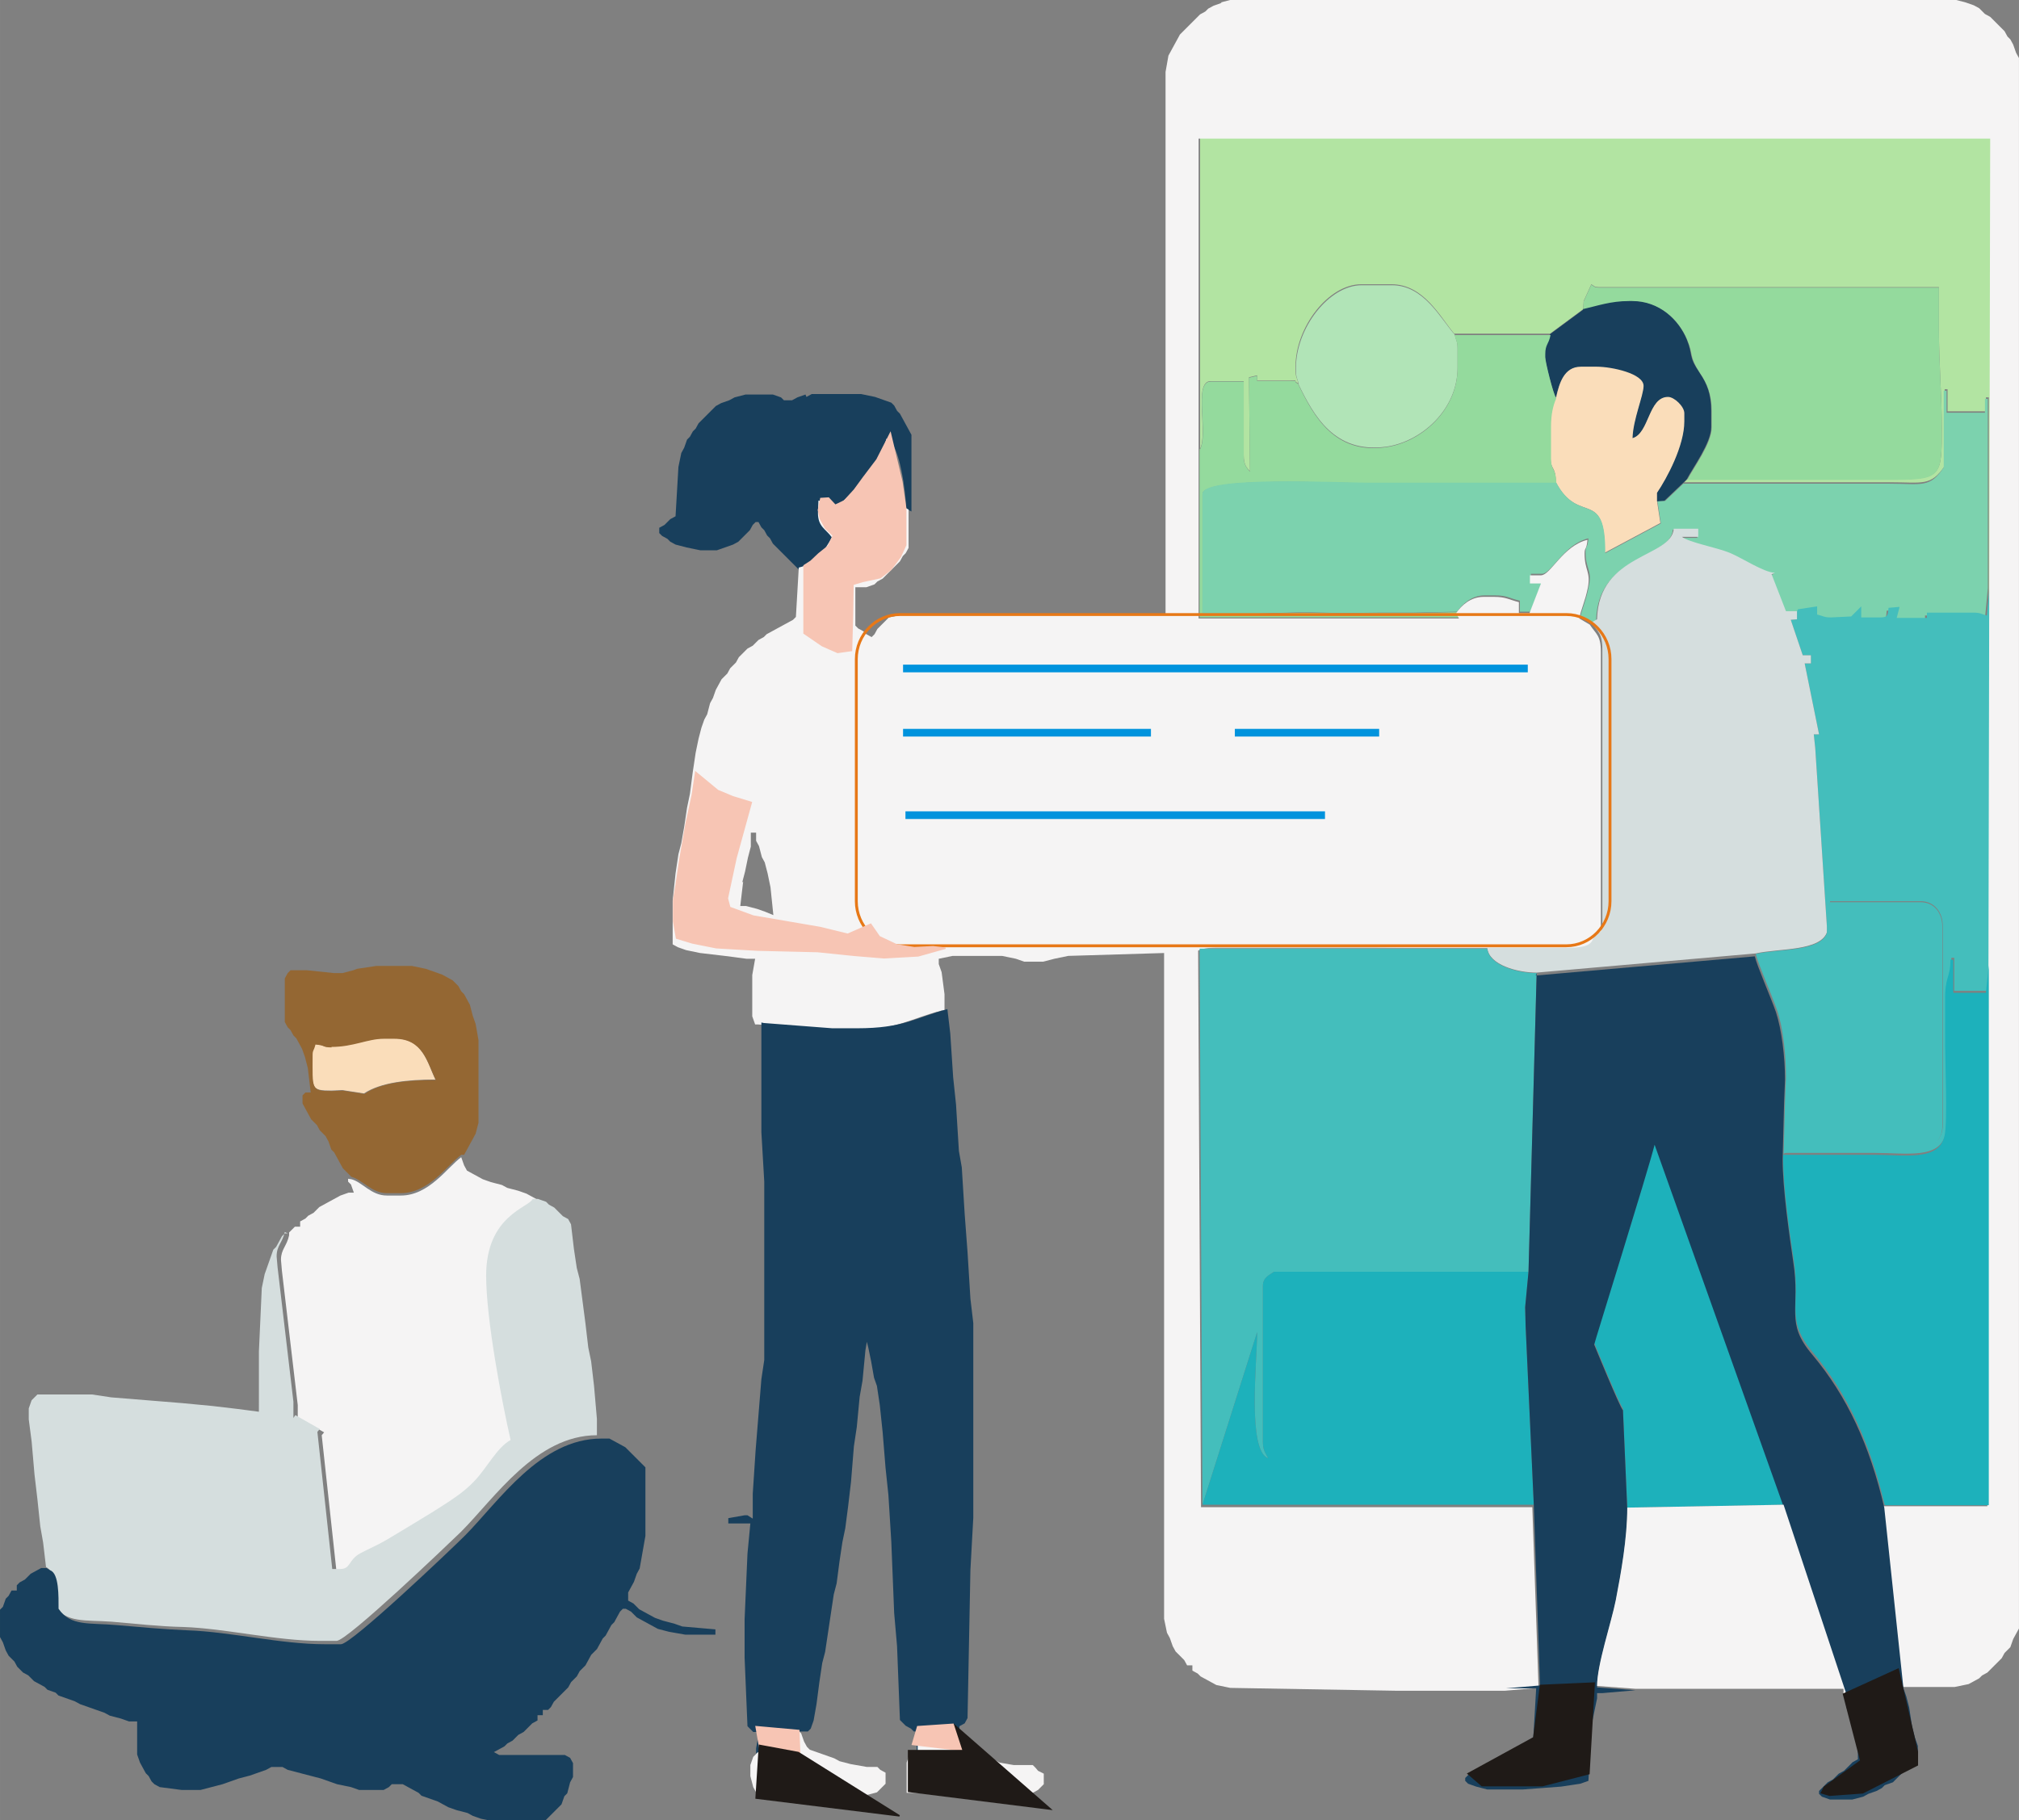 <?xml version="1.0" encoding="UTF-8"?>
<!DOCTYPE svg PUBLIC "-//W3C//DTD SVG 1.1//EN" "http://www.w3.org/Graphics/SVG/1.1/DTD/svg11.dtd">
<!-- Creator: CorelDRAW -->
<svg xmlns="http://www.w3.org/2000/svg" xml:space="preserve" width="4.831in" height="4.356in" style="shape-rendering:geometricPrecision; text-rendering:geometricPrecision; image-rendering:optimizeQuality; fill-rule:evenodd; clip-rule:evenodd"
viewBox="0 0 4.211 3.797"
 xmlns:xlink="http://www.w3.org/1999/xlink">
 <rect x="0" y="0" width="4.211" height="3.797" fill="#808080" stroke="none"/>
 <defs>
  <style type="text/css">
   <![CDATA[
    .str1 {stroke:#0093DD;stroke-width:0.003}
    .str3 {stroke:#1F1A17;stroke-width:0.003}
    .str2 {stroke:#F7C5B4;stroke-width:0.003}
    .str0 {stroke:#E77817;stroke-width:0.006}
    .fil11 {fill:none}
    .fil12 {fill:#0093DD}
    .fil14 {fill:#1F1A17}
    .fil13 {fill:#F7C5B4}
    .fil3 {fill:#183F5C}
    .fil10 {fill:#1DB1BB}
    .fil6 {fill:#44BEBC}
    .fil5 {fill:#7CD2AE}
    .fil9 {fill:#946733}
    .fil1 {fill:#94DA9D}
    .fil2 {fill:#B1E4B7}
    .fil0 {fill:#B2E4A2}
    .fil7 {fill:#D5DEDE}
    .fil8 {fill:#F5F4F4}
    .fil4 {fill:#FADDBA}
   ]]>
  </style>
 </defs>
 <g id="Layer_x0020_1">
  <g id="_113211160">
   <g>
    <path id="_114010240" class="fil0" d="M2.502 0.938c0.019,-0.031 -0.014,-0.143 0.023,-0.143l0.069 0 0 0.154c0,0.021 0.006,0.026 0.013,0.034l-0.002 -0.196 0.017 -0.004 0 0.011 0.069 0c0.022,0 0.002,-0.002 0.017,0.006 -0.003,-0.013 -0.006,-0.013 -0.006,-0.029l0 -0.006c0,-0.083 0.069,-0.172 0.137,-0.172l0.063 0c0.068,0 0.102,0.069 0.131,0.103l0.2 0 0.069 -0.051 0.001 -0.017 0.016 -0.035c0.007,0.004 0.006,0.006 0.017,0.006l0.708 0 0 0.086c0,0.075 0.006,0.138 0.006,0.206 -7.89184e-005,0.102 0.001,0.109 -0.103,0.109 -0.143,-4.4606e-005 -0.286,0 -0.428,0l-0.006 0.006c0.095,0 0.19,0 0.286,0 0.048,0 0.095,-3.43123e-006 0.143,0 0.068,0 0.085,0.009 0.114,-0.034l0 -0.16 0.006 0 0 0.046 0.08 0 0 -0.029 0.006 0 0 0.395 0 0.789 0 1.126 0.006 -2.853 -1.651 0 0 0.652z"/>
    <path id="_59274896" class="fil1" d="M3.302 0.646c0.031,-0.007 0.058,-0.017 0.097,-0.017l0.006 0c0.057,0 0.097,0.039 0.114,0.08 0.014,0.034 0.003,0.033 0.027,0.07 0.015,0.022 0.024,0.044 0.024,0.079l0 0.034c0,0.033 -0.038,0.084 -0.051,0.109 0.143,0 0.286,-4.4606e-005 0.428,0 0.103,3.08811e-005 0.103,-0.006 0.103,-0.109 5.14685e-005,-0.068 -0.006,-0.131 -0.006,-0.206l0 -0.086 -0.708 0c-0.011,0 -0.01,-0.002 -0.017,-0.006l-0.016 0.035 -0.001 0.017z"/>
    <path id="_80644360" class="fil2" d="M2.708 0.801c0.032,0.066 0.075,0.145 0.182,0.131 0.074,-0.01 0.15,-0.077 0.15,-0.165l0 -0.04c0,-0.015 -0.003,-0.016 -0.006,-0.029 -0.03,-0.034 -0.064,-0.103 -0.131,-0.103l-0.063 0c-0.068,0 -0.137,0.089 -0.137,0.172l0 0.006c0,0.015 0.003,0.016 0.006,0.029z"/>
    <path id="_114010264" class="fil3" d="M1.68 0.823l-0.017 0.006 -0.011 0.006 -0.017 0 -0.006 -0.006 -0.017 -0.006 -0.057 0 -0.023 0.006 -0.011 0.006 -0.017 0.006 -0.011 0.006 -0.006 0.006 -0.006 0.006 -0.006 0.006 -0.006 0.006 -0.006 0.006 -0.006 0.006 -0.006 0.011 -0.006 0.006 -0.006 0.011 -0.006 0.006 -0.006 0.017 -0.006 0.011 -0.006 0.029 -0.006 0.103 -0.011 0.006 -0.006 0.006 -0.006 0.006 -0.011 0.006 0 0.011 0.006 0.006 0.011 0.006 0.006 0.006 0.011 0.006 0.023 0.006 0.029 0.006 0.034 0 0.017 -0.006 0.017 -0.006 0.011 -0.006 0.006 -0.006 0.006 -0.006 0.006 -0.006 0.006 -0.006 0.006 -0.011 0.006 -0.006 0.006 0 0.006 0.011 0.006 0.006 0.006 0.011 0.006 0.006 0.006 0.011 0.006 0.006 0.006 0.006 0.006 0.006 0.006 0.006 0.006 0.006 0.006 0.006 0.006 0.006 0.006 0.006 0.006 0.006 0.006 0c0.037,-0.009 0.053,-0.033 0.069,-0.063 -0.012,-0.018 -0.029,-0.023 -0.029,-0.051l0.001 -0.026 0.033 0.014c0.037,-0.02 0.098,-0.1 0.109,-0.143 0.021,0.015 0.034,0.104 0.035,0.142l0.011 0.006 0 -0.023 0 -0.017 0 -0.12 -0.006 -0.011 -0.006 -0.011 -0.006 -0.011 -0.006 -0.011 -0.006 -0.006 -0.006 -0.011 -0.006 -0.006 -0.017 -0.006 -0.017 -0.006 -0.029 -0.006 -0.103 0 -0.011 0.006z"/>
    <path id="_113208784" class="fil3" d="M3.302 0.646l-0.069 0.051c-0.005,0.02 -0.011,0.019 -0.011,0.04l0 0.006c0,0.01 0.017,0.078 0.023,0.086 0.007,-0.028 0.017,-0.063 0.051,-0.063l0.034 0c0.03,0 0.097,0.015 0.097,0.04 0,0.02 -0.022,0.069 -0.023,0.109 0.036,-0.009 0.033,-0.086 0.074,-0.086 0.014,0 0.034,0.021 0.034,0.034l0 0.017c0,0.05 -0.036,0.118 -0.057,0.149l0 0.017 0.016 -0.001 0.041 -0.039 0.006 -0.006c0.013,-0.025 0.051,-0.076 0.051,-0.109l0 -0.034c0,-0.035 -0.009,-0.057 -0.024,-0.079 -0.025,-0.037 -0.013,-0.036 -0.027,-0.07 -0.017,-0.041 -0.057,-0.08 -0.114,-0.08l-0.006 0c-0.039,0 -0.066,0.01 -0.097,0.017z"/>
    <path id="_113208880" class="fil4" d="M3.245 0.829c-0.007,0.015 -0.011,0.035 -0.011,0.057l0 0.069c0,0.026 0.011,0.017 0.011,0.051 0.048,0.091 0.103,0.01 0.102,0.147l0.116 -0.062 -0.007 -0.046 0 -0.017c0.021,-0.031 0.057,-0.098 0.057,-0.149l0 -0.017c0,-0.014 -0.021,-0.034 -0.034,-0.034 -0.041,0 -0.039,0.076 -0.074,0.086 0.001,-0.039 0.023,-0.089 0.023,-0.109 0,-0.026 -0.067,-0.04 -0.097,-0.04l-0.034 0c-0.035,0 -0.045,0.035 -0.051,0.063z"/>
    <path id="_114012352" class="fil1" d="M2.708 0.801c-0.015,-0.007 0.005,-0.006 -0.017,-0.006l-0.069 0 0 -0.011 -0.017 0.004 0.002 0.196c-0.007,-0.009 -0.013,-0.013 -0.013,-0.034l0 -0.154 -0.069 0c-0.037,0 -0.003,0.112 -0.023,0.143l0 0.349 0.543 -0 -0.006 -0.011 -0.091 0.002 -0.069 -0 -0.08 0.001 -0.08 -0.002 -0.154 0.005 -0.057 0 0 -0.252c0,-0.038 0.285,-0.023 0.349,-0.023 0.13,0 0.259,0 0.389,0 -0.001,-0.034 -0.011,-0.025 -0.011,-0.051l0 -0.069c0,-0.022 0.004,-0.042 0.011,-0.057 -0.006,-0.007 -0.023,-0.076 -0.023,-0.086l0 -0.006c0,-0.021 0.007,-0.02 0.011,-0.04l-0.2 0c0.003,0.013 0.006,0.013 0.006,0.029l0 0.04c0,0.088 -0.076,0.155 -0.15,0.165 -0.106,0.015 -0.15,-0.064 -0.182,-0.131z"/>
    <path id="_113208952" class="fil5" d="M3.514 1.006l-0.041 0.039 -0.016 0.001 0.007 0.046 -0.116 0.062c0.001,-0.137 -0.054,-0.057 -0.102,-0.147 -0.13,0 -0.259,0 -0.389,0 -0.063,0 -0.349,-0.015 -0.349,0.023l0 0.252 0.057 0 0.154 -0.005 0.08 0.002 0.08 -0.001 0.069 0 0.091 -0.002c0.011,-0.016 0.031,-0.034 0.057,-0.034l0.023 0c0.025,0 0.031,0.007 0.051,0.011l0 0.023 0.022 -0 0.024 -0.062 -0.023 0 0 -0.017 0.023 0c0.02,0 0.046,-0.062 0.097,-0.074 -0.002,0.023 -0.006,0.014 -0.006,0.029 0,0.035 0.014,0.037 0.007,0.07 -0.006,0.031 -0.013,0.044 -0.018,0.065l0.022 0.013 0.011 -0.006c0.003,-0.137 0.155,-0.128 0.16,-0.189l0.051 0 0 0.017 -0.034 0c0.016,0.011 0.072,0.022 0.099,0.033 0.027,0.011 0.072,0.041 0.095,0.042l-0.007 0.003 0.03 0.077 0.023 0 0.04 -0.006 0 0.017c0.013,0.003 0.013,0.006 0.029,0.006l0.042 -0.002 0.021 -0.021 0 0.023 0.04 0c0.017,0 0.016,-0.007 0.017,-0.02l0.023 -0.002 -0.006 0.023 0.063 0 0 -0.011 0.097 0c0.015,0 0.016,0.003 0.028,0.006l0.006 -0.063 0 -0.395 -0.006 0 0 0.029 -0.08 0 0 -0.046 -0.006 0 0 0.16c-0.029,0.044 -0.046,0.034 -0.114,0.034 -0.048,-3.43123e-006 -0.095,0 -0.143,0 -0.095,0 -0.19,0 -0.286,0z"/>
    <path id="_113209048" class="fil6" d="M3.748 1.275l0 0.017 -0.013 0.001 0.025 0.074 0.017 0 0 0.017 -0.013 0 0.03 0.148 -0.011 0 0.003 0.028 0.025 0.383 0.006 -0.063 0.189 0c0.029,0 0.046,0.024 0.046,0.051l0 0.417c0,0.107 -0.269,0.017 -0.331,0.057 0.063,0 0.126,0 0.189,0 0.066,0 0.137,0.014 0.148,-0.041 0.006,-0.031 0.001,-0.148 0.001,-0.188 0,-0.03 0,-0.061 -2.40186e-005,-0.092 -0,-0.051 0.011,-0.047 0.011,-0.086l0.006 0 0 0.069 0.068 -2.05874e-005 0.006 -0.057 0 -0.789 -0.006 0.063c-0.012,-0.003 -0.013,-0.006 -0.028,-0.006l-0.097 0 0 0.011 -0.063 0 0.006 -0.023 -0.023 0.002c-0.002,0.014 -4.80373e-005,0.02 -0.017,0.02l-0.04 0 0 -0.023 -0.021 0.021 -0.042 0.002c-0.015,0 -0.016,-0.003 -0.029,-0.006l0 -0.017 -0.04 0.006z"/>
    <path id="_114011368" class="fil7" d="M3.319 1.298c0.013,0.02 0.023,0.022 0.023,0.057l0 0.583c-0.03,0.012 0.001,0.035 -0.074,0.034 -0.036,-0 -0.072,-6.17622e-005 -0.109,-6.17622e-005 -0.074,0 -0.149,0 -0.223,0 -0.068,0 -0.402,-0.015 -0.434,0.006l0.6 0c0.004,0.035 0.063,0.051 0.103,0.051l0.457 -0.04c0.047,-0.011 0.137,-0.004 0.149,-0.046l-0.025 -0.383 -0.003 -0.028 0.011 0 -0.03 -0.148 0.013 -0 0 -0.017 -0.017 0 -0.025 -0.074 0.013 -0.001 0 -0.017 -0.023 0 -0.03 -0.077 0.007 -0.003c-0.024,-0.001 -0.068,-0.031 -0.095,-0.042 -0.027,-0.011 -0.083,-0.021 -0.099,-0.033l0.034 0 0 -0.017 -0.051 0c-0.005,0.061 -0.157,0.051 -0.16,0.189l-0.011 0.006z"/>
    <path id="_113209144" class="fil8" d="M1.548 1.841l0.006 -0.023 0.006 -0.029 0.006 -0.023 0 -0.029 0.011 0 0 0.017 0.006 0.011 0.006 0.023 0.006 0.011 0.006 0.023 0.006 0.029 0.006 0.058 -0.017 -0.007 -0.017 -0.006 -0.023 -0.006 -0.012 -2.74499e-005 0.006 -0.051zm1 -1.835l-0.017 0.006 -0.011 0.006 -0.006 0.006 -0.011 0.006 -0.006 0.006 -0.006 0.006 -0.006 0.006 -0.006 0.006 -0.006 0.006 -0.006 0.006 -0.006 0.006 -0.006 0.011 -0.006 0.011 -0.006 0.011 -0.006 0.011 -0.006 0.034 0 1.132 -0.548 0 -0.029 0.006 -0.006 0.006 -0.006 0.006 -0.006 0.006 -0.006 0.006 -0.006 0.011 -0.006 0.006 -0.011 -0.006 -0.006 -0.006 -0.011 -0.006 -0.006 -0.006 0 -0.04 0 -0.04 0.023 0 0.017 -0.006 0.006 -0.006 0.011 -0.006 0.006 -0.006 0.006 -0.006 0.006 -0.006 0.006 -0.006 0.006 -0.006 0.006 -0.006 0.006 -0.011 0.006 -0.006 0.006 -0.011 0 -0.08 -0.011 -0.006c-0,-0.038 -0.014,-0.127 -0.035,-0.142 -0.01,0.043 -0.071,0.123 -0.109,0.143l-0.033 -0.014 -0.001 0.026c0,0.029 0.016,0.033 0.029,0.051 -0.016,0.029 -0.032,0.054 -0.069,0.063l-0.006 0.103 -0.006 0.006 -0.011 0.006 -0.011 0.006 -0.011 0.006 -0.011 0.006 -0.011 0.006 -0.006 0.006 -0.011 0.006 -0.006 0.006 -0.006 0.006 -0.011 0.006 -0.006 0.006 -0.006 0.006 -0.006 0.006 -0.006 0.011 -0.006 0.006 -0.006 0.006 -0.006 0.011 -0.006 0.006 -0.006 0.006 -0.006 0.011 -0.006 0.011 -0.006 0.017 -0.006 0.011 -0.006 0.023 -0.006 0.011 -0.006 0.017 -0.006 0.023 -0.006 0.029 -0.006 0.04 -0.006 0.046 -0.006 0.029 -0.006 0.04 -0.006 0.034 -0.006 0.023 -0.006 0.04 -0.006 0.057 0 0.057 0 0.023 0 0.011 0.011 0.006 0.017 0.006 0.029 0.006 0.051 0.006 0.046 0.006 0.018 5.14685e-005 -0.006 0.034 0 0.086 0.006 0.017 0.006 0 0.143 0.011 0.051 0c0.098,0 0.12,-0.022 0.189,-0.04l0.006 0 0 -0.034 -0.006 -0.046 -0.006 -0.017 0 -0.011 0.029 -0.006 0.103 0 0.029 0.006 0.017 0.006 0.04 0 0.023 -0.006 0.029 -0.006 0.2 -0.006 0 1.389 0.006 0.029 0.006 0.011 0.006 0.017 0.006 0.011 0.006 0.006 0.006 0.006 0.006 0.006 0.006 0.011 0.011 0 0 0.011 0.011 0.006 0.006 0.006 0.011 0.006 0.011 0.006 0.011 0.006 0.029 0.006 0.349 0.006 0.223 0 0.071 -0.006 -0.013 -0.377 -0.691 0 -0.006 -1.161c0.032,-0.02 0.366,-0.006 0.434,-0.006 0.074,0 0.149,0 0.223,0 0.036,0 0.072,-0 0.109,6.17622e-005 0.075,0.001 0.045,-0.022 0.074,-0.034l0 -0.583c0,-0.035 -0.01,-0.037 -0.023,-0.057l-0.022 -0.013c0.004,-0.021 0.012,-0.035 0.018,-0.065 0.006,-0.033 -0.007,-0.035 -0.007,-0.07 0,-0.015 0.004,-0.006 0.006,-0.029 -0.051,0.012 -0.077,0.074 -0.097,0.074l-0.023 0 0 0.017 0.023 0 -0.024 0.062 -0.022 0 0 -0.023c-0.02,-0.005 -0.027,-0.011 -0.051,-0.011l-0.023 0c-0.027,0 -0.046,0.018 -0.057,0.034l0.006 0.011 -0.543 0 0 -0.349 0 -0.652 1.651 0 -0.006 2.853 -0.217 0 0.04 0.377 0.109 0 0.029 -0.006 0.011 -0.006 0.011 -0.006 0.006 -0.006 0.011 -0.006 0.006 -0.006 0.006 -0.006 0.006 -0.006 0.006 -0.006 0.006 -0.006 0.006 -0.011 0.006 -0.006 0.006 -0.006 0.006 -0.017 0.006 -0.011 0.006 -0.011 0 -3.276 -0.006 -0.011 -0.006 -0.017 -0.006 -0.011 -0.006 -0.006 -0.006 -0.011 -0.006 -0.006 -0.006 -0.006 -0.006 -0.006 -0.006 -0.006 -0.006 -0.006 -0.011 -0.006 -0.006 -0.006 -0.006 -0.006 -0.011 -0.006 -0.017 -0.006 -0.023 -0.006 -1.508 0 -0.023 0.006z"/>
    <path id="_113209240" class="fil6" d="M2.508 3.139l0.114 -0.36c0,0.06 -0.021,0.247 0.023,0.263 -0.006,-0.011 -0.011,-0.017 -0.011,-0.034l0 -0.326c0,-0.016 0.013,-0.022 0.023,-0.029l0.531 0 0.017 -0.623c-0.04,0 -0.099,-0.016 -0.103,-0.051l-0.6 0 0.006 1.161z"/>
    <path id="_114012424" class="fil4" d="M0.691 2.184c-0.022,0 -0.011,-0.004 -0.034,-0.006 -0.004,0.015 -0.006,0.011 -0.006,0.023 0,0.07 -0.004,0.074 0.04,0.074l0.023 -0.001 0.045 0.007c0.035,-0.023 0.091,-0.029 0.149,-0.029 -0.017,-0.036 -0.026,-0.086 -0.086,-0.086l-0.023 0c-0.032,0 -0.063,0.017 -0.109,0.017z"/>
    <path id="_113209336" class="fil9" d="M0.691 2.184c0.046,0 0.076,-0.017 0.109,-0.017l0.023 0c0.06,0 0.068,0.05 0.086,0.086 -0.058,0 -0.114,0.005 -0.149,0.029l-0.045 -0.007 -0.023 0.001c-0.044,0 -0.04,-0.004 -0.04,-0.074 0,-0.012 0.002,-0.008 0.006,-0.023 0.023,0.002 0.013,0.006 0.034,0.006zm0.046 -0.16l-0.023 0.006 -0.017 0 -0.057 -0.006 -0.034 0 -0.006 0.006 -0.006 0.011 0 0.091 0.006 0.011 0.006 0.006 0.006 0.011 0.006 0.006 0.006 0.011 0.006 0.011 0.006 0.017 0.006 0.023 0.006 0.051 -0.011 0 -0.006 0.006 0 0.017 0.006 0.011 0.006 0.011 0.006 0.011 0.006 0.006 0.006 0.006 0.006 0.011 0.006 0.006 0.006 0.006 0.006 0.011 0.006 0.017 0.006 0.006 0.006 0.011 0.006 0.011 0.006 0.011 0.006 0.006 0.006 0.006 0.006 0.006c0.023,0.006 0.042,0.034 0.074,0.034l0.029 0c0.059,0 0.097,-0.059 0.126,-0.08l0.006 0 0.006 -0.011 0.006 -0.011 0.006 -0.011 0.006 -0.011 0.006 -0.023 0 -0.172 -0.006 -0.034 -0.006 -0.017 -0.006 -0.023 -0.006 -0.011 -0.006 -0.011 -0.006 -0.006 -0.006 -0.011 -0.006 -0.006 -0.006 -0.006 -0.011 -0.006 -0.011 -0.006 -0.017 -0.006 -0.017 -0.006 -0.029 -0.006 -0.074 0 -0.04 0.006z"/>
    <path id="_113209408" class="fil10" d="M3.719 2.407l0 0.006c0,0.062 0.013,0.158 0.022,0.213 0.015,0.101 -0.018,0.126 0.04,0.195 0.073,0.087 0.12,0.19 0.15,0.319l0.217 0 0 -1.126 -0.006 0.057 -0.068 2.05874e-005 0 -0.069 -0.006 0c0,0.039 -0.012,0.034 -0.011,0.086 0,0.03 2.40186e-005,0.061 2.40186e-005,0.092 0,0.04 0.005,0.157 -0.001,0.188 -0.011,0.055 -0.082,0.041 -0.148,0.041 -0.063,0 -0.126,0 -0.189,0z"/>
    <path id="_114011584" class="fil6" d="M3.811 1.944c-0.011,0.042 -0.102,0.035 -0.149,0.046 0.005,0.021 0.032,0.082 0.044,0.116 0.013,0.037 0.019,0.093 0.019,0.141l-0.002 0.051 -0.003 0.115 0 -0.006c0.063,-0.04 0.331,0.05 0.331,-0.057l0 -0.417c0,-0.028 -0.016,-0.051 -0.046,-0.051l-0.189 0 -0.006 0.063z"/>
    <path id="_113209504" class="fil8" d="M0.726 2.459l0 0.006 0.006 0.006 0.006 0.017 -0.011 0 -0.017 0.006 -0.011 0.006 -0.011 0.006 -0.011 0.006 -0.011 0.006 -0.006 0.006 -0.006 0.006 -0.011 0.006 -0.006 0.006 -0.011 0.006 0 0.011 -0.011 0 -0.006 0.006 -0.006 0.006 0 0.006c-0.005,0.023 -0.017,0.029 -0.017,0.051l0.002 0.023 0.033 0.28 0 0.034 0.004 -0.006 0.051 0.029 -0.005 0.006 0.031 0.286 0.017 0c0.022,0 0.015,-0.019 0.042,-0.033 0.019,-0.01 0.035,-0.015 0.053,-0.027 0.034,-0.021 0.063,-0.038 0.096,-0.058 0.033,-0.02 0.065,-0.039 0.089,-0.066 0.024,-0.026 0.047,-0.071 0.075,-0.085 -0.018,-0.079 -0.051,-0.251 -0.051,-0.343 0,-0.126 0.09,-0.142 0.097,-0.16l0 -0.006 -0.011 -0.006 -0.011 -0.006 -0.017 -0.006 -0.023 -0.006 -0.011 -0.006 -0.023 -0.006 -0.017 -0.006 -0.011 -0.006 -0.011 -0.006 -0.011 -0.006 -0.006 -0.011 -0.006 -0.017c-0.029,0.021 -0.067,0.08 -0.126,0.08l-0.029 0c-0.033,0 -0.051,-0.028 -0.074,-0.034z"/>
    <path id="_113209600" class="fil3" d="M1.588 2.133l0 0.229 0.006 0.103 0 0.372 -0.006 0.04 -0.006 0.074 -0.006 0.074 -0.006 0.091 -0 0.052 -0.011 -0.007 -0.006 0 -0.034 0.006 0 0.011 0.046 1.71562e-005 -0.006 0.063 -0.006 0.137 0 0.08 0.006 0.143 0.006 0.006 0.006 0.006 0.012 5.14685e-005 -0.006 0.034 0 0.011c0.01,-0.007 0.011,-0.001 0.011,-0.017l-5.8331e-005 -0.032 0.074 0.003 0.023 0 0.006 -0.006 0.006 -0.017 0.006 -0.034 0.006 -0.046 0.006 -0.04 0.006 -0.023 0.006 -0.04 0.006 -0.04 0.006 -0.04 0.006 -0.023 0.006 -0.046 0.006 -0.04 0.006 -0.029 0.006 -0.046 0.006 -0.051 0.006 -0.074 0.006 -0.04 0.006 -0.063 0.006 -0.034 0.006 -0.063 0.003 -0.018 0.003 0.012 0.006 0.029 0.006 0.034 0.006 0.017 0.006 0.04 0.006 0.057 0.006 0.074 0.006 0.057 0.006 0.097 0.006 0.149 0.006 0.069 0.006 0.154 0.006 0.006 0.006 0.006 0.011 0.006 0.006 0.006 0.006 0 0 0.011 0 0.029 0.011 0 0 -0.051 0.064 0.002 0.038 0.055 0 -0.017 -0.006 -0.006 -0.006 -0.006 -0.006 -0.011 -0.006 -0.006 0 -0.011 0.011 -0.006 0.006 -0.011 0.006 -0.309 0.006 -0.109 0 -0.406 -0.006 -0.051 -0.006 -0.097 -0.006 -0.08 -0.006 -0.097 -0.006 -0.034 -0.006 -0.097 -0.006 -0.057 -0.006 -0.091 -0.006 -0.051c-0.068,0.018 -0.09,0.04 -0.189,0.04l-0.051 0 -0.143 -0.011z"/>
    <path id="_114011344" class="fil10" d="M3.394 3.145l0.326 -0.006 -0.269 -0.755c-0.013,0.057 -0.126,0.415 -0.126,0.417 0,0 0.054,0.132 0.06,0.137l0.009 0.206z"/>
    <path id="_113209672" class="fil10" d="M2.508 3.139l0.691 0 -0.017 -0.372 -0.001 -0.04 0.007 -0.074 -0.531 0c-0.01,0.007 -0.023,0.012 -0.023,0.029l0 0.326c0,0.017 0.005,0.023 0.011,0.034 -0.044,-0.016 -0.023,-0.203 -0.023,-0.263l-0.114 0.36z"/>
    <path id="_113209744" class="fil7" d="M0.6 2.573l-0.006 0 -0.006 0.006 -0.006 0.011 -0.006 0.011 -0.006 0.006 -0.006 0.017 -0.006 0.017 -0.006 0.017 -0.006 0.029 -0.006 0.132 0 0.074 0 0.006 -3.08811e-005 0.046 -0.046 -0.006 -0.051 -0.006 -0.063 -0.006 -0.074 -0.006 -0.074 -0.006 -0.04 -0.006 -0.114 0 -0.006 0.006 -0.006 0.006 -0.006 0.017 0 0.023 0.006 0.046 0.006 0.069 0.006 0.051 0.006 0.057 0.006 0.034 0.006 0.051c0.019,0.008 0.017,0.055 0.017,0.08 0.025,0.037 0.064,0.03 0.12,0.034 0.047,0.004 0.1,0.01 0.149,0.011 0.089,0.003 0.193,0.029 0.286,0.029l0.034 0c0.022,0 0.23,-0.199 0.259,-0.227 0.071,-0.071 0.157,-0.202 0.284,-0.202l0 -0.034 -0.006 -0.069 -0.006 -0.051 -0.006 -0.029 -0.006 -0.051 -0.006 -0.046 -0.006 -0.046 -0.006 -0.023 -0.006 -0.04 -0.006 -0.051 -0.006 -0.011 -0.011 -0.006 -0.006 -0.006 -0.006 -0.006 -0.006 -0.006 -0.011 -0.006 -0.006 -0.006 -0.017 -0.006 -0.011 0c-0.007,0.018 -0.097,0.034 -0.097,0.16 0,0.092 0.033,0.264 0.051,0.343 -0.028,0.015 -0.05,0.059 -0.075,0.085 -0.024,0.026 -0.056,0.045 -0.089,0.066 -0.033,0.02 -0.062,0.038 -0.096,0.058 -0.019,0.011 -0.034,0.017 -0.053,0.027 -0.026,0.014 -0.02,0.033 -0.042,0.033l-0.017 0 -0.031 -0.286 0.005 -0.006 -0.051 -0.029 -0.004 0.006 0 -0.034 -0.033 -0.28 -0.002 -0.023c0,-0.023 0.012,-0.028 0.017,-0.051z"/>
    <path id="_114012760" class="fil3" d="M3.205 2.03l-0.017 0.623 -0.007 0.074 0.001 0.04 0.017 0.372 0.013 0.377 -0.071 0.006 0.063 3.43123e-006 -0.006 0.103 -0.006 0.006 -0.006 0.006 -0.011 0.006 -0.006 0.006 -0.006 0.006 -0.011 0.006 -0.011 0.006 -0.017 0.006 -0.006 0.006 -0.017 0.006 -0.017 0.006 -0.011 0.006 -0.011 0.006 -0.006 0.006 0 0.006 0.006 0.006 0.017 0.006 0.023 0.006 0.074 0 0.08 -0.006 0.04 -0.006 0.017 -0.006 0.006 -0.114 0.006 -0.029 0.006 -0.029 0 -0.011 0.011 0 0.069 -0.006 -0.08 -0.006c0,-0.044 0.029,-0.133 0.039,-0.179 0.011,-0.057 0.024,-0.13 0.024,-0.193l-0.009 -0.206c-0.006,-0.005 -0.06,-0.137 -0.06,-0.137 0,-0.003 0.112,-0.361 0.126,-0.417l0.269 0.755 0.131 0.395 0 0.023 0.006 0.017 0.006 0.023 0.006 0.023 0.006 0.017 0 0.029 -0.011 0.006 -0.006 0.006 -0.006 0.006 -0.006 0.006 -0.011 0.006 -0.006 0.006 -0.006 0.006 -0.011 0.006 -0.006 0.006 -0.006 0.006 -0.006 0.006 0 0.006 0.006 0.006 0.017 0.006 0.046 0 0.023 -0.006 0.011 -0.006 0.017 -0.006 0.011 -0.006 0.006 -0.006 0.017 -0.006 0.006 -0.006 0.006 -0.006 0.006 -0.006 0.006 -0.006 0.006 -0.006 0.011 -0.006 0.011 -0.006 0 -0.034 -0.006 -0.017 -0.006 -0.023 -0.006 -0.04 -0.006 -0.023 -0.006 -0.017 -0.04 -0.377c-0.03,-0.129 -0.077,-0.232 -0.15,-0.319 -0.058,-0.068 -0.024,-0.094 -0.04,-0.195 -0.008,-0.055 -0.022,-0.151 -0.022,-0.213l0.003 -0.115 0.002 -0.051c0,-0.048 -0.007,-0.104 -0.019,-0.141 -0.012,-0.034 -0.039,-0.095 -0.044,-0.116l-0.457 0.04z"/>
    <path id="_113209816" class="fil3" d="M0.097 3.271l-0.011 0 -0.011 0.006 -0.011 0.006 -0.006 0.006 -0.006 0.006 -0.011 0.006 -0.006 0.006 0 0.011 -0.011 0 -0.006 0.011 -0.006 0.006 -0.006 0.017 -0.006 0.006 0 0.057 0.006 0.011 0.006 0.017 0.006 0.011 0.006 0.006 0.006 0.006 0.006 0.011 0.006 0.006 0.006 0.006 0.011 0.006 0.006 0.006 0.006 0.006 0.011 0.006 0.011 0.006 0.006 0.006 0.017 0.006 0.006 0.006 0.017 0.006 0.017 0.006 0.011 0.006 0.017 0.006 0.017 0.006 0.017 0.006 0.011 0.006 0.023 0.006 0.017 0.006 0.017 0 0 0.069 0.006 0.017 0.006 0.011 0.006 0.011 0.006 0.006 0.006 0.011 0.006 0.006 0.011 0.006 0.046 0.006 0.011 0 0.011 0 0.017 0 0.023 -0.006 0.023 -0.006 0.017 -0.006 0.017 -0.006 0.023 -0.006 0.017 -0.006 0.017 -0.006 0.011 -0.006 0.023 0 0.011 0.006 0.023 0.006 0.023 0.006 0.023 0.006 0.017 0.006 0.017 0.006 0.029 0.006 0.017 0.006 0.051 0 0.011 -0.006 0.006 -0.006 0.023 0 0.011 0.006 0.011 0.006 0.011 0.006 0.006 0.006 0.017 0.006 0.017 0.006 0.011 0.006 0.011 0.006 0.017 0.006 0.023 0.006 0.011 0.006 0.017 0.006 0.029 0.006 0.04 0.006 0.057 0 0.006 -0.006 0.006 -0.006 0.006 -0.006 0.006 -0.006 0.006 -0.006 0.006 -0.006 0.006 -0.006 0.006 -0.017 0.006 -0.006 0.006 -0.023 0.006 -0.011 0 -0.029 -0.006 -0.011 -0.011 -0.006 -0.046 0 -0.091 0 -0.011 -0.006 0.011 -0.006 0.011 -0.006 0.006 -0.006 0.011 -0.006 0.006 -0.006 0.006 -0.006 0.011 -0.006 0.006 -0.006 0.006 -0.006 0.006 -0.006 0.011 -0.006 0 -0.011 0.011 0 0 -0.011 0.011 0 0.006 -0.006 0.006 -0.011 0.006 -0.006 0.006 -0.006 0.006 -0.006 0.006 -0.006 0.006 -0.006 0.006 -0.011 0.006 -0.006 0.006 -0.006 0.006 -0.011 0.006 -0.006 0.006 -0.006 0.006 -0.011 0.006 -0.011 0.006 -0.006 0.006 -0.006 0.006 -0.011 0.006 -0.011 0.006 -0.006 0.006 -0.011 0.006 -0.011 0.006 -0.006 0.006 -0.011 0.006 -0.011 0.006 -0.006 0.006 0 0.011 0.006 0.006 0.006 0.006 0.006 0.011 0.006 0.011 0.006 0.011 0.006 0.011 0.006 0.023 0.006 0.034 0.006 0.063 0 0 -0.011 -0.069 -0.006 -0.017 -0.006 -0.023 -0.006 -0.017 -0.006 -0.011 -0.006 -0.011 -0.006 -0.011 -0.006 -0.006 -0.006 -0.006 -0.006 -0.011 -0.006 0 -0.017 0.006 -0.011 0.006 -0.011 0.006 -0.017 0.006 -0.011 0.006 -0.034 0.006 -0.034 0 -0.143 -0.006 -0.006 -0.006 -0.006 -0.006 -0.006 -0.006 -0.006 -0.006 -0.006 -0.006 -0.006 -0.006 -0.006 -0.011 -0.006 -0.011 -0.006 -0.011 -0.006 -0.017 0c-0.127,0 -0.213,0.13 -0.284,0.202 -0.028,0.028 -0.237,0.227 -0.259,0.227l-0.034 0c-0.092,0 -0.196,-0.026 -0.286,-0.029 -0.049,-0.002 -0.102,-0.007 -0.149,-0.011 -0.056,-0.005 -0.095,0.003 -0.12,-0.034 0,-0.026 0.001,-0.073 -0.017,-0.08z"/>
    <path id="_113209888" class="fil8" d="M3.394 3.145c0,0.063 -0.013,0.136 -0.024,0.193 -0.009,0.046 -0.039,0.134 -0.039,0.179l0.08 0.006 0.32 0 0.074 0 0.04 0 0 0.011 0.006 0 -0.131 -0.395 -0.326 0.006z"/>
    <polygon id="_114012280" class="fil8" points="1.903,3.654 1.897,3.659 1.891,3.677 1.891,3.74 1.908,3.74 1.914,3.74 2.154,3.74 2.165,3.734 2.171,3.728 2.177,3.722 2.177,3.7 2.165,3.694 2.16,3.688 2.154,3.682 2.148,3.682 2.114,3.682 2.085,3.677 2.074,3.671 2.057,3.665 2.04,3.659 2.028,3.654 2.023,3.654 2.017,3.659 1.978,3.605 1.914,3.602 1.914,3.654 "/>
    <path id="_113209960" class="fil8" d="M1.577 3.659l-0.006 0.006 -0.006 0.017 0 0.023 0.006 0.023 0.006 0.011 0.006 0.006 0.006 0 0.023 0 0.194 0 0.023 -0.006 0.006 -0.006 0.006 -0.006 0.006 -0.006 0 -0.023 -0.011 -0.006 -0.006 -0.006 -0.011 0 -0.011 0 -0.034 -0.006 -0.023 -0.006 -0.011 -0.006 -0.017 -0.006 -0.017 -0.006 -0.017 -0.006 -0.006 -0.006 -0.006 -0.011 -0.006 -0.017 -0.006 -0.006 -0.074 -0.003 5.8331e-005 0.032c0,0.016 -0.002,0.01 -0.011,0.017z"/>
   </g>
   <path id="_113197960" class="fil11 str0" d="M1.877 1.282l1.39 0c0.05,0 0.091,0.042 0.091,0.093l0 0.505c0,0.051 -0.041,0.093 -0.091,0.093l-1.39 0c-0.05,0 -0.091,-0.042 -0.091,-0.093l0 -0.505c0,-0.051 0.041,-0.093 0.091,-0.093z"/>
   <rect id="_113201824" class="fil12 str1" x="1.885" y="1.388" width="1.3" height="0.013"/>
   <rect id="_113212336" class="fil12 str1" x="1.89" y="1.694" width="0.872" height="0.013"/>
   <rect id="_113211784" class="fil12 str1" x="1.885" y="1.522" width="0.514" height="0.013"/>
   <rect id="_113211592" class="fil12 str1" x="2.577" y="1.522" width="0.298" height="0.013"/>
   <polygon id="_113211544" class="fil13 str2" points="1.677,1.18 1.677,1.321 1.715,1.347 1.747,1.361 1.776,1.357 1.778,1.282 1.779,1.219 1.799,1.213 1.836,1.205 1.858,1.188 1.878,1.161 1.889,1.137 1.889,1.06 1.881,1.005 1.857,0.904 1.829,0.959 1.801,0.996 1.782,1.022 1.761,1.045 1.742,1.054 1.728,1.039 1.712,1.04 1.707,1.064 1.711,1.082 1.722,1.102 1.738,1.117 1.728,1.139 1.708,1.155 1.691,1.171 "/>
   <polygon id="_113212528" class="fil13 str2" points="1.451,1.611 1.444,1.658 1.431,1.718 1.418,1.793 1.41,1.847 1.405,1.877 1.405,1.899 1.405,1.922 1.411,1.957 1.444,1.967 1.494,1.977 1.579,1.982 1.705,1.985 1.783,1.993 1.844,1.998 1.915,1.994 1.972,1.978 1.946,1.975 1.907,1.977 1.87,1.971 1.834,1.954 1.816,1.928 1.768,1.949 1.711,1.935 1.571,1.911 1.522,1.893 1.517,1.874 1.535,1.79 1.567,1.674 1.528,1.662 1.497,1.649 1.474,1.63 "/>
   <polygon id="_113215696" class="fil13 str2" points="1.577,3.602 1.666,3.61 1.668,3.659 1.586,3.654 "/>
   <polygon id="_113184448" class="fil13 str2" points="1.914,3.602 1.903,3.639 2.028,3.654 1.988,3.597 "/>
   <polygon id="_113201848" class="fil14 str3" points="1.584,3.641 1.577,3.751 1.876,3.788 1.665,3.656 "/>
   <polygon id="_113212672" class="fil14 str3" points="1.895,3.652 1.895,3.737 2.191,3.774 1.992,3.6 2.009,3.652 "/>
   <polygon id="_113212840" class="fil14 str3" points="3.213,3.516 3.199,3.625 3.062,3.7 3.091,3.725 3.217,3.725 3.314,3.7 3.325,3.511 "/>
   <polygon id="_113210512" class="fil14 str3" points="3.845,3.534 3.881,3.673 3.805,3.728 3.799,3.74 3.816,3.745 3.885,3.74 3.999,3.682 3.999,3.654 3.959,3.482 "/>
  </g>
 </g>
</svg>
